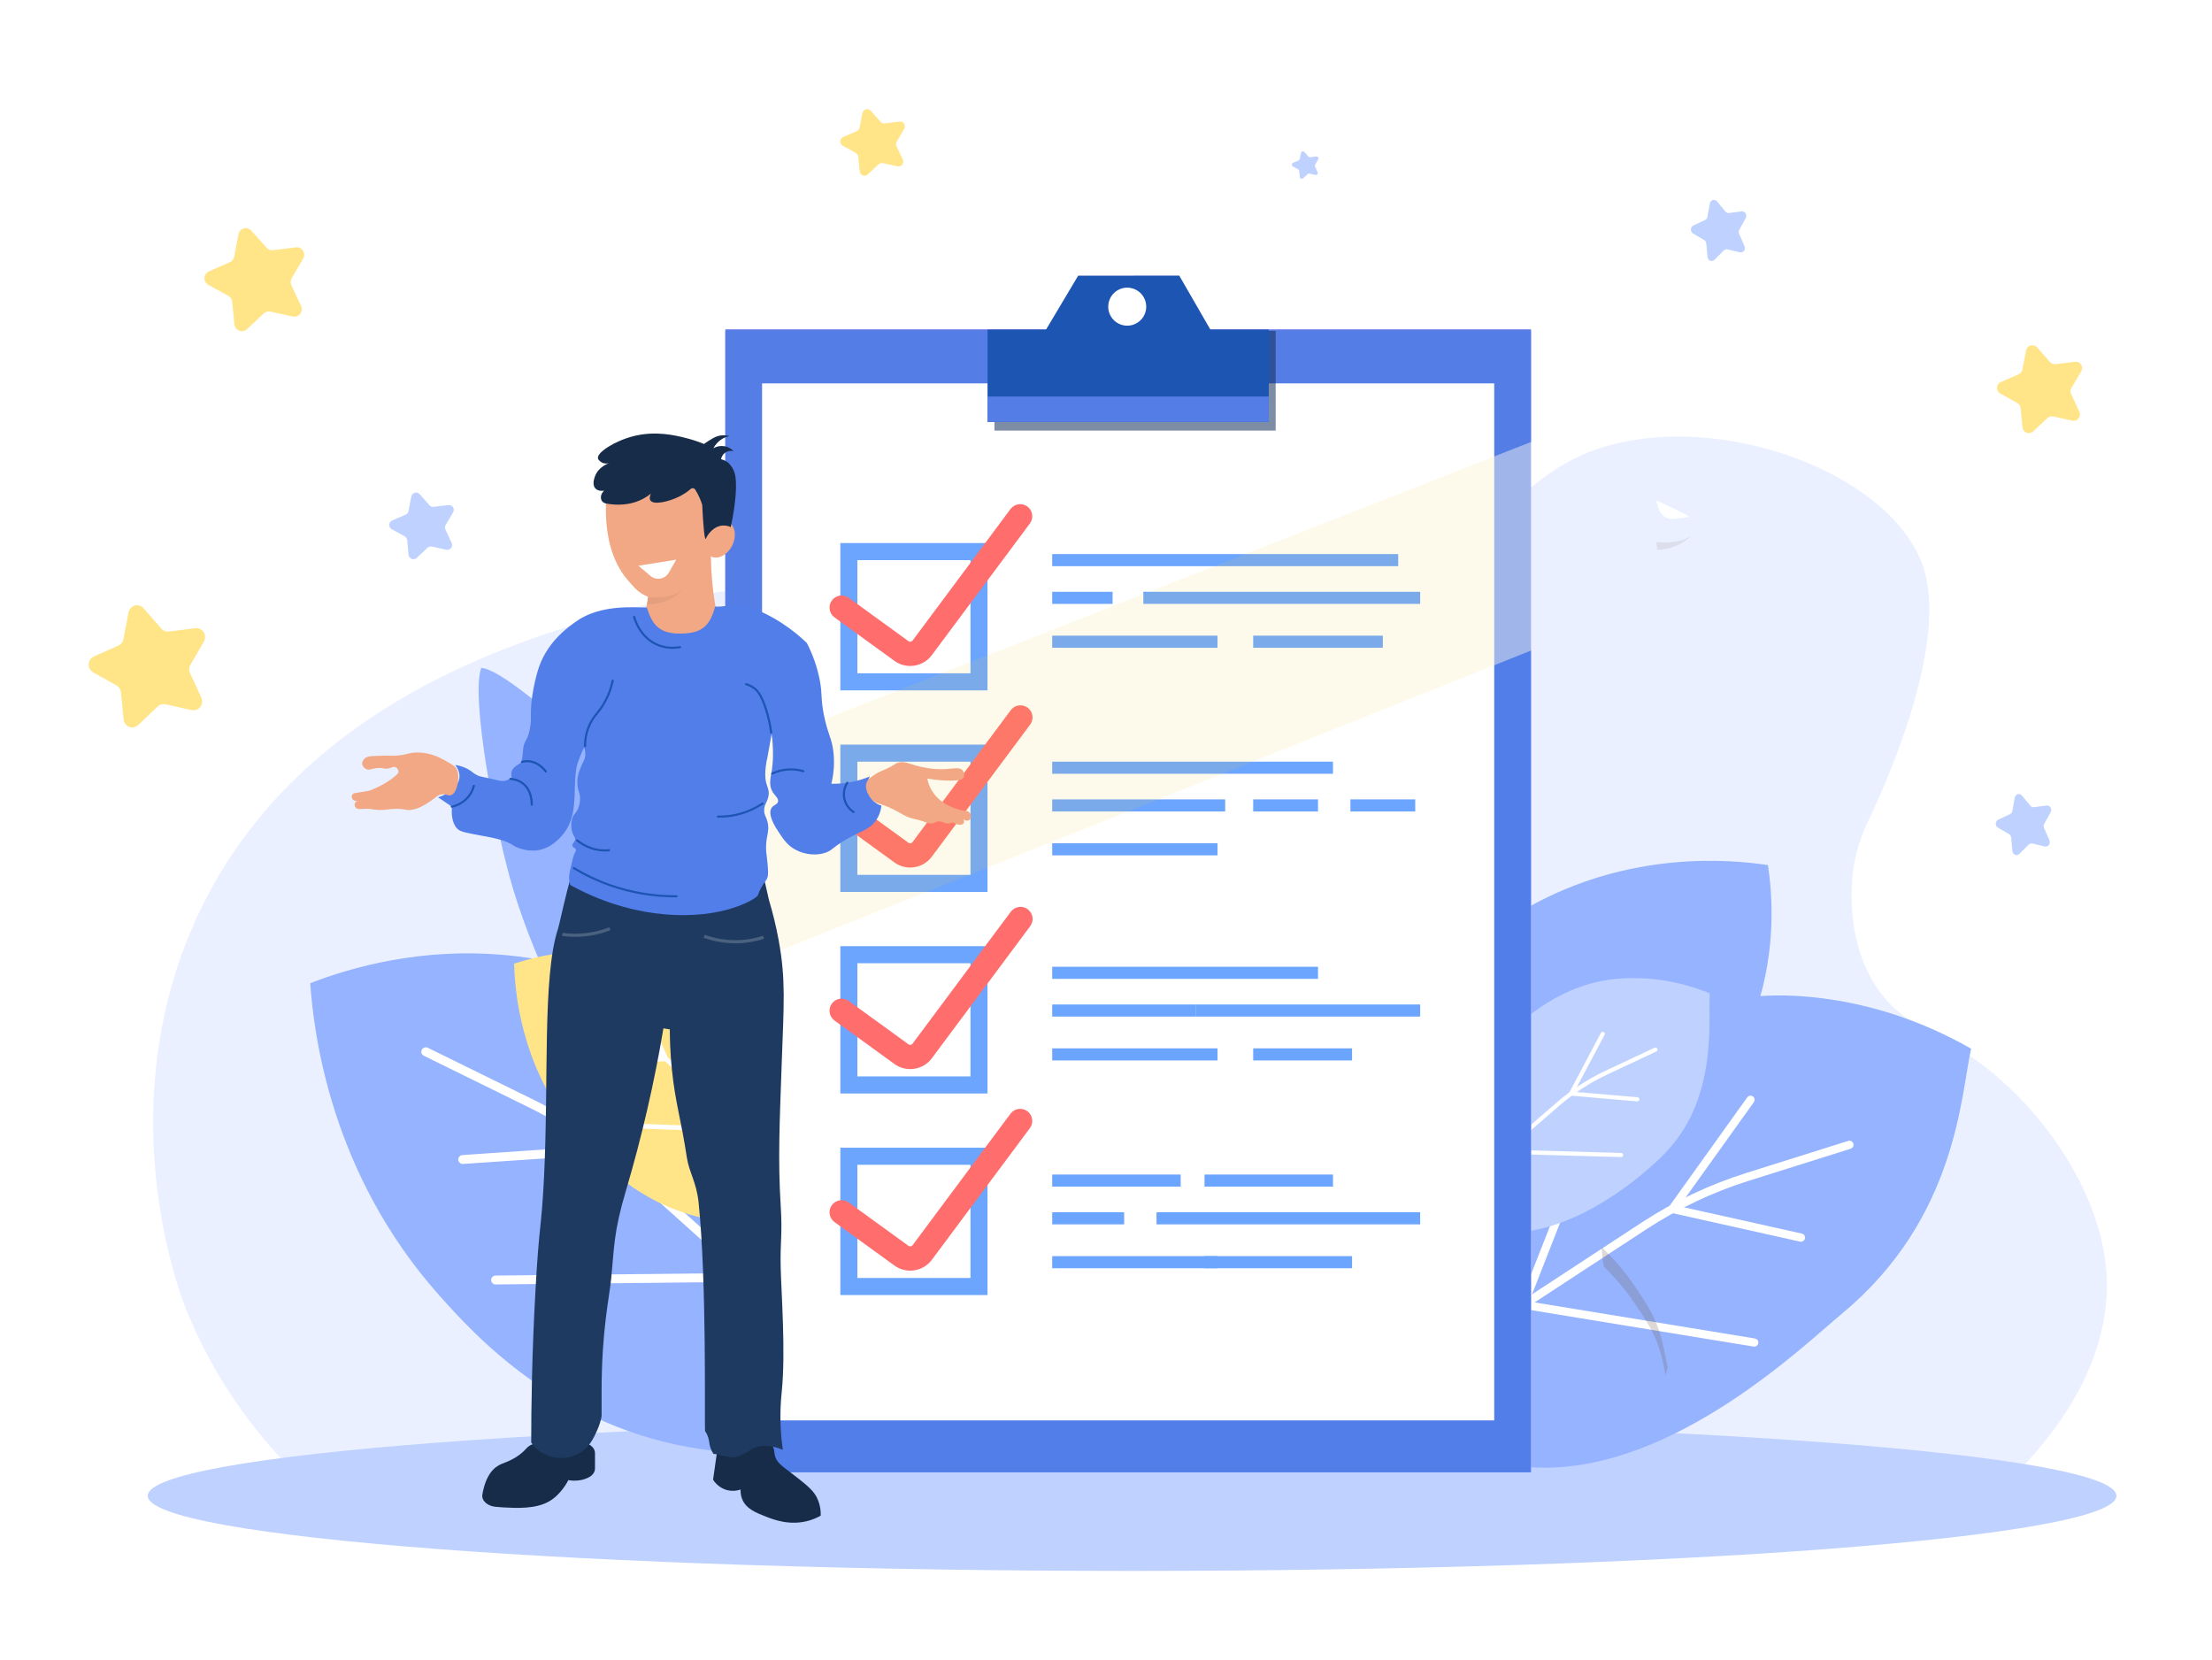 <svg width="485" height="364" viewBox="0 0 485 364" fill="none" xmlns="http://www.w3.org/2000/svg">
<rect x="0" y="0" width="485" height="364" fill="#333333" stroke="none"/>
<g clip-path="url(#clip0_1_994)">
<path d="M485 0H0V364H485V0Z" fill="white"/>
<path d="M69.805 327.774C61.977 320.874 48.797 307.357 40.532 286.348C39.2 282.964 24.163 242.924 42.957 201.588C63.675 156.017 110.612 141.635 129.91 135.721C193.669 116.185 249.255 141.665 265.017 149.588C277.957 144.333 290.467 138.074 302.432 130.868C333.392 112.219 336.466 101.77 353.703 97.414C380.501 90.644 416.072 105.041 421.949 125.148C427.161 142.982 411.903 175.175 409.824 179.574C408.282 182.702 407.174 186.026 406.533 189.454C406.277 190.841 403.876 204.942 411.383 216.321C416.188 223.601 422.343 225.667 428.532 229.321C444.968 239.028 460.109 259.042 461.789 278.201C464.162 305.241 439.304 325.828 435.807 328.641L69.805 327.774Z" fill="#EAF0FF"/>
<path d="M248.217 344.413C367.413 344.413 464.042 337.041 464.042 327.947C464.042 318.852 367.413 311.48 248.217 311.48C129.02 311.48 32.392 318.852 32.392 327.947C32.392 337.041 129.02 344.413 248.217 344.413Z" fill="#BFD1FF"/>
<path d="M105.527 146.416C103.128 152.544 108.621 182.123 112.502 194.91C123.242 230.296 148.602 261.409 150.838 262.635C163.41 269.528 175.661 271.211 184.106 271.444C186.66 265.623 191.013 253.478 188.994 238.385C186.035 216.277 171.445 203.089 165.712 197.909C147.232 181.206 113.318 147.023 105.527 146.416Z" fill="#95B3FF"/>
<path d="M68.018 215.557C76.821 212.173 92.355 207.573 111.412 209.457C161.893 214.446 187.432 260.015 189.168 263.236C198.927 281.339 201.22 298.942 201.475 311.055C193.11 314.665 175.666 320.796 154.057 317.754C122.406 313.299 103.652 292.238 96.278 283.965C72.52 257.288 68.815 226.742 68.018 215.557Z" fill="#95B3FF"/>
<path d="M198.799 312.106C198.664 312.064 198.539 311.994 198.434 311.9L138.242 257.879C131.468 251.801 123.891 246.684 115.724 242.672L92.929 231.47C92.697 231.355 92.519 231.152 92.436 230.906C92.352 230.66 92.37 230.391 92.485 230.158C92.6 229.925 92.802 229.748 93.048 229.664C93.294 229.581 93.562 229.599 93.795 229.714L116.59 240.916C124.916 245.008 132.641 250.226 139.546 256.424L199.738 310.44C199.904 310.589 200.014 310.79 200.05 311.01C200.086 311.229 200.046 311.455 199.936 311.649C199.827 311.843 199.654 311.993 199.448 312.076C199.241 312.158 199.012 312.168 198.799 312.102V312.106Z" fill="white"/>
<path d="M101.159 255.147C100.942 255.078 100.757 254.936 100.634 254.746C100.51 254.555 100.457 254.327 100.484 254.102C100.51 253.876 100.614 253.667 100.777 253.51C100.941 253.353 101.154 253.257 101.38 253.24L131.244 251.217L117.467 224.059C117.407 223.945 117.37 223.819 117.359 223.69C117.347 223.561 117.362 223.431 117.401 223.308C117.441 223.184 117.504 223.07 117.588 222.971C117.672 222.873 117.775 222.792 117.89 222.733C118.006 222.675 118.131 222.64 118.261 222.63C118.39 222.621 118.519 222.637 118.642 222.678C118.765 222.719 118.878 222.785 118.976 222.87C119.073 222.955 119.152 223.059 119.209 223.175L133.655 251.651C133.729 251.795 133.765 251.955 133.762 252.116C133.758 252.278 133.715 252.436 133.635 252.577C133.555 252.718 133.441 252.836 133.304 252.922C133.167 253.008 133.011 253.058 132.85 253.069L101.505 255.187C101.388 255.194 101.271 255.18 101.159 255.147Z" fill="white"/>
<path d="M108.369 281.567C108.15 281.496 107.964 281.349 107.842 281.153C107.721 280.957 107.672 280.725 107.705 280.497C107.739 280.269 107.851 280.06 108.023 279.907C108.196 279.754 108.416 279.667 108.646 279.66L163.193 279.094L152.48 231.56C152.448 231.434 152.442 231.302 152.461 231.173C152.481 231.044 152.526 230.92 152.594 230.809C152.663 230.698 152.753 230.601 152.859 230.525C152.965 230.449 153.085 230.395 153.212 230.367C153.339 230.338 153.471 230.335 153.6 230.358C153.728 230.381 153.85 230.43 153.96 230.501C154.069 230.572 154.163 230.665 154.236 230.773C154.309 230.881 154.36 231.002 154.385 231.131L165.365 279.837C165.397 279.979 165.397 280.127 165.364 280.269C165.332 280.41 165.268 280.543 165.178 280.657C165.088 280.771 164.973 280.864 164.842 280.928C164.712 280.992 164.569 281.026 164.423 281.028L108.667 281.609C108.566 281.611 108.466 281.597 108.369 281.567Z" fill="white"/>
<path d="M112.734 211.271C117.463 209.711 125.772 207.668 135.771 209.136C162.273 213.027 174.62 237.705 175.455 239.447C180.152 249.24 180.925 258.581 180.757 264.981C176.253 266.677 166.9 269.477 155.575 267.334C138.986 264.195 129.615 252.615 125.933 248.067C114.071 233.401 112.876 217.187 112.734 211.271Z" fill="#FFE588"/>
<path d="M179.328 265.468C179.258 265.442 179.194 265.402 179.141 265.35L148.73 235.349C145.309 231.974 141.44 229.085 137.232 226.764L125.485 220.287C125.417 220.259 125.356 220.217 125.306 220.164C125.255 220.111 125.217 220.047 125.192 219.978C125.168 219.909 125.159 219.836 125.165 219.763C125.171 219.69 125.192 219.619 125.228 219.555C125.263 219.491 125.312 219.435 125.37 219.391C125.428 219.347 125.496 219.315 125.567 219.299C125.638 219.283 125.712 219.282 125.784 219.296C125.856 219.31 125.924 219.34 125.983 219.382L137.731 225.861C142.021 228.227 145.967 231.173 149.456 234.614L179.865 264.615C179.945 264.699 179.994 264.807 180.006 264.922C180.017 265.037 179.99 265.153 179.928 265.25C179.867 265.348 179.774 265.423 179.665 265.462C179.557 265.501 179.438 265.503 179.328 265.468Z" fill="white"/>
<path d="M129.232 232.983C129.122 232.939 129.031 232.859 128.973 232.756C128.914 232.653 128.893 232.533 128.912 232.417C128.931 232.3 128.989 232.193 129.077 232.114C129.165 232.035 129.277 231.988 129.395 231.981L145.202 231.659L138.608 216.988C138.571 216.925 138.547 216.855 138.539 216.782C138.531 216.709 138.538 216.635 138.56 216.566C138.582 216.496 138.619 216.431 138.667 216.377C138.716 216.322 138.776 216.278 138.843 216.249C138.909 216.219 138.982 216.203 139.055 216.203C139.128 216.203 139.2 216.218 139.267 216.248C139.334 216.278 139.394 216.322 139.442 216.376C139.491 216.431 139.528 216.495 139.55 216.565L146.463 231.948C146.497 232.026 146.512 232.111 146.505 232.196C146.499 232.281 146.472 232.363 146.426 232.435C146.381 232.506 146.318 232.566 146.244 232.608C146.17 232.65 146.087 232.674 146.002 232.676L129.415 233.023C129.352 233.02 129.29 233.007 129.232 232.983Z" fill="white"/>
<path d="M132.38 247.102C132.269 247.057 132.176 246.974 132.119 246.868C132.062 246.762 132.043 246.64 132.066 246.521C132.089 246.403 132.152 246.296 132.245 246.22C132.337 246.143 132.454 246.101 132.574 246.1L161.366 247.161L156.897 221.816C156.876 221.746 156.87 221.672 156.88 221.598C156.889 221.525 156.914 221.455 156.953 221.393C156.992 221.33 157.044 221.276 157.105 221.235C157.166 221.194 157.235 221.166 157.308 221.154C157.38 221.142 157.455 221.145 157.526 221.164C157.597 221.182 157.664 221.216 157.721 221.262C157.778 221.308 157.825 221.366 157.858 221.432C157.892 221.497 157.911 221.569 157.914 221.643L162.494 247.615C162.507 247.691 162.502 247.769 162.482 247.843C162.461 247.917 162.424 247.986 162.373 248.044C162.323 248.102 162.26 248.148 162.189 248.179C162.119 248.21 162.042 248.224 161.965 248.222L132.536 247.137C132.483 247.134 132.43 247.122 132.38 247.102Z" fill="white"/>
<path d="M387.637 189.661C388.638 196.385 389.443 208.034 385.141 221.151C373.747 255.895 337.732 266.748 335.198 267.465C320.951 271.504 308.227 270.369 299.67 268.653C298.44 262.203 296.857 248.969 302.372 234.239C310.447 212.661 328.181 202.751 335.148 198.858C357.607 186.309 379.652 188.474 387.637 189.661Z" fill="#95B3FF"/>
<path d="M432.184 229.917C424.655 225.618 411.175 219.274 393.592 218.335C347.017 215.842 315.916 264.644 313.889 267.329C302.504 282.425 297.974 298.099 296.059 309.078C303.16 313.524 318.162 321.523 338.224 321.768C367.612 322.123 396.005 294.508 403.853 288.011C429.155 267.072 429.905 239.972 432.184 229.917Z" fill="#95B3FF"/>
<path d="M298.342 310.405C298.47 310.386 298.593 310.34 298.702 310.268L360.919 269.547C367.92 264.966 375.516 261.37 383.496 258.859L405.771 251.85C405.884 251.814 405.988 251.757 406.078 251.681C406.169 251.606 406.243 251.513 406.298 251.408C406.352 251.304 406.386 251.189 406.396 251.072C406.407 250.954 406.394 250.836 406.358 250.723C406.323 250.611 406.266 250.506 406.19 250.416C406.114 250.325 406.022 250.251 405.917 250.196C405.812 250.141 405.698 250.108 405.581 250.098C405.463 250.087 405.345 250.1 405.232 250.135L382.957 257.143C374.822 259.704 367.076 263.372 359.939 268.043L297.722 308.764C297.551 308.876 297.424 309.044 297.361 309.238C297.298 309.433 297.303 309.643 297.376 309.835C297.449 310.026 297.584 310.187 297.76 310.29C297.937 310.394 298.143 310.435 298.345 310.405H298.342Z" fill="white"/>
<path d="M395.008 272.225C395.216 272.194 395.406 272.091 395.546 271.935C395.686 271.778 395.767 271.577 395.775 271.367C395.782 271.157 395.716 270.951 395.588 270.785C395.459 270.619 395.277 270.502 395.072 270.457L368.21 264.463L384.508 241.697C384.587 241.602 384.647 241.492 384.681 241.372C384.716 241.253 384.726 241.128 384.711 241.005C384.695 240.882 384.654 240.763 384.59 240.657C384.526 240.55 384.441 240.458 384.34 240.386C384.239 240.314 384.124 240.264 384.003 240.239C383.881 240.213 383.756 240.213 383.634 240.239C383.513 240.264 383.398 240.314 383.297 240.386C383.196 240.459 383.111 240.551 383.047 240.657L365.958 264.527C365.871 264.648 365.816 264.788 365.797 264.935C365.778 265.083 365.796 265.233 365.849 265.372C365.902 265.51 365.988 265.634 366.101 265.731C366.213 265.828 366.348 265.895 366.493 265.928L394.682 272.22C394.789 272.241 394.9 272.243 395.008 272.225Z" fill="white"/>
<path d="M384.781 295.236C384.992 295.203 385.185 295.097 385.325 294.935C385.465 294.774 385.543 294.567 385.545 294.353C385.547 294.139 385.472 293.931 385.334 293.768C385.197 293.604 385.006 293.494 384.795 293.459L335.295 285.35L351.64 243.639C351.683 243.53 351.704 243.412 351.701 243.294C351.699 243.176 351.674 243.06 351.626 242.952C351.579 242.844 351.511 242.746 351.426 242.664C351.341 242.583 351.241 242.518 351.131 242.475C351.021 242.432 350.904 242.411 350.786 242.414C350.669 242.416 350.552 242.442 350.444 242.489C350.336 242.536 350.239 242.604 350.157 242.689C350.075 242.774 350.011 242.874 349.968 242.984L333.217 285.73C333.168 285.855 333.149 285.989 333.159 286.122C333.169 286.256 333.209 286.385 333.275 286.501C333.341 286.617 333.433 286.717 333.542 286.794C333.652 286.87 333.777 286.921 333.909 286.943L384.505 295.23C384.596 295.247 384.689 295.248 384.781 295.236Z" fill="white"/>
<path d="M374.895 217.774C370.838 216.13 363.664 213.862 354.802 214.576C331.321 216.468 319.037 243.003 318.202 244.475C313.525 252.795 312.312 260.952 312.085 266.576C315.938 268.324 323.987 271.317 334.046 270.088C348.779 268.286 362.12 256.048 365.612 252.259C376.864 240.067 374.432 222.962 374.895 217.774Z" fill="#BFD1FF"/>
<path d="M313.316 267.088C313.38 267.07 313.439 267.038 313.489 266.994L341.896 242.417C345.092 239.651 348.652 237.338 352.478 235.545L363.155 230.535C363.264 230.484 363.349 230.392 363.39 230.279C363.431 230.165 363.425 230.04 363.374 229.931C363.323 229.822 363.231 229.738 363.118 229.696C363.005 229.655 362.88 229.661 362.771 229.712L352.092 234.721C348.191 236.552 344.561 238.91 341.302 241.729L312.895 266.308C312.817 266.375 312.764 266.468 312.745 266.57C312.727 266.672 312.743 266.777 312.793 266.868C312.842 266.959 312.921 267.03 313.016 267.07C313.112 267.11 313.218 267.117 313.318 267.088H313.316Z" fill="white"/>
<path d="M359.134 241.453C359.235 241.423 359.322 241.359 359.381 241.271C359.44 241.184 359.466 241.079 359.456 240.974C359.446 240.869 359.399 240.771 359.325 240.696C359.25 240.622 359.152 240.576 359.047 240.566L345.19 239.375L351.817 226.879C351.873 226.773 351.885 226.648 351.85 226.533C351.815 226.418 351.735 226.321 351.629 226.265C351.523 226.208 351.398 226.196 351.283 226.232C351.168 226.267 351.071 226.346 351.015 226.453L344.067 239.555C344.032 239.621 344.014 239.695 344.014 239.771C344.015 239.846 344.034 239.919 344.069 239.985C344.105 240.051 344.157 240.107 344.22 240.148C344.282 240.19 344.354 240.214 344.429 240.221L358.962 241.471C359.02 241.475 359.078 241.469 359.134 241.453Z" fill="white"/>
<path d="M355.561 253.669C355.665 253.639 355.756 253.573 355.816 253.482C355.876 253.392 355.901 253.282 355.887 253.175C355.874 253.067 355.822 252.967 355.741 252.895C355.661 252.822 355.557 252.78 355.448 252.778L330.126 252.055L335.496 230.073C335.524 229.956 335.505 229.832 335.443 229.729C335.381 229.626 335.28 229.552 335.163 229.523C335.046 229.495 334.923 229.513 334.82 229.576C334.717 229.638 334.643 229.739 334.614 229.856L329.104 252.389C329.089 252.455 329.088 252.524 329.102 252.59C329.115 252.656 329.143 252.718 329.184 252.772C329.225 252.825 329.277 252.868 329.337 252.898C329.397 252.928 329.463 252.944 329.53 252.946L355.414 253.686C355.463 253.688 355.513 253.682 355.561 253.669Z" fill="white"/>
<path d="M66.479 56.689L63.95 61.022C63.817 61.252 63.741 61.51 63.729 61.776C63.717 62.041 63.77 62.305 63.883 62.546L66.019 67.089C66.149 67.365 66.199 67.673 66.163 67.977C66.128 68.28 66.008 68.568 65.818 68.807C65.628 69.046 65.374 69.228 65.087 69.331C64.799 69.433 64.488 69.454 64.189 69.389L59.286 68.321C59.026 68.265 58.757 68.273 58.501 68.344C58.245 68.415 58.011 68.547 57.817 68.728L54.159 72.166C53.936 72.375 53.659 72.519 53.359 72.579C53.06 72.639 52.749 72.614 52.463 72.507C52.176 72.399 51.926 72.214 51.739 71.971C51.553 71.729 51.438 71.439 51.408 71.134L50.907 66.139C50.881 65.874 50.79 65.621 50.643 65.399C50.497 65.177 50.298 64.995 50.066 64.867L45.669 62.44C45.401 62.293 45.18 62.074 45.03 61.807C44.88 61.54 44.808 61.237 44.821 60.931C44.835 60.626 44.934 60.33 45.107 60.078C45.279 59.825 45.519 59.627 45.799 59.504L50.391 57.483C50.635 57.376 50.848 57.211 51.014 57.003C51.179 56.795 51.292 56.55 51.342 56.288L52.283 51.357C52.34 51.056 52.48 50.778 52.686 50.553C52.893 50.328 53.159 50.165 53.454 50.083C53.748 50.002 54.06 50.004 54.353 50.09C54.647 50.177 54.91 50.343 55.113 50.572L58.454 54.319C58.631 54.518 58.853 54.671 59.102 54.764C59.35 54.857 59.618 54.889 59.882 54.855L64.86 54.226C65.165 54.186 65.474 54.233 65.753 54.361C66.033 54.49 66.27 54.694 66.439 54.951C66.608 55.207 66.701 55.507 66.709 55.814C66.716 56.121 66.636 56.424 66.479 56.689Z" fill="#FFE588"/>
<path d="M454.353 92.231L450.171 91.311C449.95 91.263 449.72 91.269 449.502 91.33C449.283 91.39 449.083 91.502 448.917 91.658L445.791 94.582C445.6 94.76 445.364 94.881 445.108 94.932C444.852 94.982 444.588 94.961 444.344 94.869C444.1 94.777 443.886 94.618 443.728 94.411C443.569 94.204 443.471 93.957 443.445 93.698L443.028 89.434C443.006 89.208 442.929 88.992 442.805 88.802C442.681 88.613 442.512 88.457 442.314 88.347L438.568 86.276C438.34 86.149 438.152 85.961 438.025 85.733C437.898 85.506 437.837 85.247 437.849 84.986C437.861 84.726 437.946 84.474 438.093 84.259C438.241 84.044 438.445 83.874 438.684 83.769L442.607 82.055C442.815 81.964 442.997 81.824 443.138 81.647C443.28 81.47 443.376 81.262 443.419 81.039L444.232 76.834C444.28 76.576 444.399 76.336 444.577 76.143C444.754 75.95 444.983 75.81 445.236 75.741C445.489 75.672 445.757 75.675 446.008 75.751C446.259 75.827 446.484 75.972 446.657 76.17L449.498 79.374C449.647 79.542 449.836 79.672 450.047 79.752C450.258 79.832 450.486 79.86 450.71 79.833L454.957 79.313C455.216 79.281 455.478 79.322 455.715 79.431C455.952 79.541 456.153 79.715 456.296 79.933C456.44 80.15 456.519 80.404 456.526 80.665C456.532 80.926 456.466 81.183 456.334 81.408L454.167 85.094C454.052 85.289 453.986 85.509 453.975 85.736C453.965 85.963 454.01 86.188 454.107 86.394L455.919 90.274C456.029 90.511 456.072 90.773 456.041 91.032C456.01 91.291 455.907 91.537 455.744 91.74C455.581 91.944 455.365 92.098 455.119 92.185C454.873 92.272 454.607 92.288 454.353 92.231Z" fill="#FFE588"/>
<path d="M42.005 155.688L36.29 154.408C35.988 154.341 35.674 154.35 35.375 154.434C35.077 154.518 34.803 154.675 34.577 154.89L30.304 158.955C30.044 159.203 29.72 159.371 29.371 159.442C29.022 159.512 28.66 159.482 28.326 159.354C27.993 159.226 27.701 159.006 27.484 158.718C27.267 158.431 27.134 158.087 27.099 157.726L26.528 151.799C26.498 151.486 26.393 151.184 26.223 150.921C26.053 150.658 25.823 150.441 25.553 150.288L20.433 147.409C20.121 147.233 19.864 146.972 19.691 146.655C19.517 146.339 19.434 145.979 19.451 145.617C19.467 145.255 19.583 144.904 19.784 144.605C19.986 144.306 20.265 144.071 20.591 143.925L25.953 141.542C26.237 141.416 26.486 141.221 26.679 140.975C26.872 140.729 27.004 140.439 27.063 140.13L28.173 134.285C28.239 133.925 28.402 133.592 28.645 133.324C28.888 133.055 29.2 132.861 29.546 132.765C29.892 132.669 30.258 132.673 30.601 132.779C30.945 132.885 31.252 133.087 31.487 133.362L35.37 137.814C35.575 138.049 35.832 138.23 36.121 138.341C36.41 138.452 36.72 138.491 37.027 138.453L42.831 137.73C43.185 137.686 43.543 137.743 43.867 137.895C44.19 138.047 44.465 138.289 44.661 138.592C44.857 138.895 44.965 139.247 44.974 139.61C44.984 139.972 44.893 140.33 44.713 140.643L41.752 145.766C41.593 146.037 41.503 146.344 41.489 146.659C41.474 146.974 41.536 147.288 41.669 147.573L44.145 152.967C44.296 153.296 44.354 153.661 44.312 154.021C44.27 154.381 44.129 154.722 43.907 155.005C43.684 155.289 43.388 155.503 43.051 155.623C42.715 155.744 42.353 155.766 42.005 155.688Z" fill="#FFE588"/>
<path d="M196.76 36.463L193.592 35.77C193.425 35.733 193.25 35.737 193.085 35.782C192.919 35.828 192.767 35.913 192.641 36.03L190.27 38.247C190.126 38.382 189.946 38.473 189.753 38.511C189.559 38.55 189.358 38.533 189.174 38.463C188.989 38.393 188.827 38.273 188.707 38.117C188.587 37.96 188.513 37.773 188.493 37.576L188.178 34.345C188.16 34.174 188.102 34.01 188.008 33.866C187.913 33.722 187.786 33.604 187.636 33.52L184.795 31.95C184.619 31.855 184.474 31.712 184.377 31.539C184.279 31.365 184.232 31.167 184.241 30.968C184.25 30.769 184.316 30.576 184.43 30.413C184.544 30.249 184.701 30.121 184.885 30.043L187.857 28.743C188.015 28.674 188.153 28.568 188.26 28.433C188.368 28.299 188.441 28.141 188.474 27.972L189.089 24.784C189.126 24.59 189.218 24.41 189.352 24.265C189.486 24.12 189.659 24.016 189.849 23.963C190.04 23.911 190.241 23.913 190.431 23.97C190.62 24.026 190.79 24.134 190.921 24.282L193.074 26.708C193.189 26.837 193.332 26.935 193.493 26.996C193.654 27.056 193.827 27.076 193.998 27.055L197.218 26.656C197.413 26.633 197.612 26.664 197.791 26.747C197.97 26.831 198.122 26.962 198.23 27.127C198.338 27.292 198.398 27.484 198.402 27.682C198.407 27.879 198.357 28.074 198.257 28.244L196.615 31.043C196.528 31.192 196.479 31.359 196.471 31.531C196.463 31.703 196.497 31.874 196.57 32.029L197.943 34.976C198.028 35.155 198.061 35.354 198.038 35.551C198.015 35.747 197.938 35.934 197.815 36.088C197.691 36.243 197.527 36.36 197.341 36.427C197.155 36.493 196.954 36.506 196.76 36.463Z" fill="#FFE588"/>
<path d="M288.404 38.352L287.096 38.064C287.027 38.049 286.955 38.052 286.887 38.071C286.819 38.09 286.756 38.125 286.705 38.173L285.728 39.087C285.668 39.142 285.594 39.18 285.514 39.196C285.434 39.212 285.351 39.205 285.275 39.176C285.199 39.147 285.132 39.098 285.083 39.033C285.033 38.968 285.003 38.891 284.995 38.809L284.863 37.478C284.858 37.406 284.834 37.337 284.795 37.277C284.756 37.216 284.703 37.166 284.64 37.132L283.469 36.483C283.397 36.444 283.338 36.385 283.298 36.314C283.259 36.243 283.239 36.162 283.243 36.08C283.247 35.999 283.273 35.92 283.32 35.852C283.366 35.785 283.43 35.732 283.505 35.7L284.732 35.164C284.797 35.136 284.854 35.092 284.898 35.037C284.942 34.982 284.973 34.916 284.986 34.847L285.239 33.531C285.255 33.451 285.292 33.377 285.348 33.318C285.403 33.258 285.474 33.215 285.553 33.193C285.631 33.172 285.714 33.173 285.792 33.196C285.87 33.219 285.94 33.264 285.994 33.325L286.883 34.325C286.93 34.379 286.989 34.42 287.056 34.445C287.122 34.47 287.194 34.478 287.264 34.469L288.591 34.296C288.672 34.286 288.754 34.299 288.828 34.334C288.901 34.368 288.964 34.422 289.009 34.49C289.054 34.558 289.079 34.637 289.081 34.719C289.083 34.8 289.063 34.88 289.022 34.951L288.345 36.105C288.309 36.167 288.289 36.236 288.285 36.307C288.282 36.378 288.296 36.448 288.326 36.513L288.892 37.726C288.931 37.8 288.947 37.884 288.939 37.967C288.932 38.05 288.9 38.13 288.849 38.196C288.797 38.262 288.728 38.311 288.649 38.339C288.57 38.367 288.485 38.371 288.404 38.352Z" fill="#BFD1FF"/>
<path d="M97.855 120.529L94.686 119.836C94.519 119.798 94.345 119.803 94.179 119.848C94.013 119.893 93.861 119.978 93.736 120.096L91.364 122.313C91.22 122.447 91.04 122.539 90.847 122.577C90.653 122.615 90.453 122.599 90.268 122.529C90.083 122.459 89.921 122.339 89.801 122.182C89.681 122.026 89.607 121.839 89.587 121.642L89.272 118.411C89.255 118.24 89.196 118.075 89.102 117.932C89.008 117.788 88.88 117.669 88.73 117.586L85.889 116.016C85.716 115.92 85.573 115.778 85.477 115.605C85.381 115.432 85.335 115.236 85.344 115.038C85.353 114.841 85.418 114.65 85.53 114.487C85.642 114.324 85.798 114.196 85.979 114.118L88.951 112.818C89.109 112.748 89.247 112.642 89.355 112.508C89.462 112.373 89.535 112.215 89.568 112.046L90.183 108.853C90.221 108.659 90.312 108.48 90.446 108.335C90.581 108.19 90.753 108.085 90.943 108.033C91.134 107.98 91.335 107.983 91.525 108.039C91.714 108.095 91.884 108.203 92.016 108.351L94.169 110.777C94.283 110.906 94.427 111.004 94.587 111.065C94.748 111.125 94.921 111.146 95.092 111.124L98.312 110.725C98.508 110.702 98.706 110.733 98.885 110.817C99.064 110.9 99.216 111.031 99.324 111.197C99.432 111.362 99.492 111.554 99.496 111.751C99.501 111.948 99.451 112.143 99.351 112.313L97.709 115.112C97.622 115.261 97.573 115.428 97.565 115.6C97.557 115.772 97.591 115.943 97.664 116.099L99.038 119.045C99.121 119.224 99.153 119.423 99.13 119.619C99.107 119.815 99.029 120 98.906 120.155C98.783 120.309 98.62 120.426 98.434 120.492C98.248 120.558 98.047 120.571 97.855 120.529Z" fill="#BFD1FF"/>
<path d="M335.654 72.677H159.057V322.789H335.654V72.677Z" fill="#C4B9FD"/>
<path d="M335.655 322.788H159.057L158.979 213.202L335.655 142.641V322.788Z" fill="#A797F0"/>
<path d="M335.654 72.267H159.057V166.21L335.654 96.92V72.267Z" fill="#A797F0"/>
<path d="M335.654 72.267H159.057V166.21L335.654 96.92V72.267Z" fill="#A797F0"/>
<path d="M335.654 72.677H159.057V322.789H335.654V72.677Z" fill="#C4B9FD"/>
<path d="M335.655 322.788H159.057L158.979 213.202L335.655 142.641V322.788Z" fill="#A797F0"/>
<path d="M335.654 72.267H159.057V166.21L335.654 96.92V72.267Z" fill="#A797F0"/>
<path d="M335.654 72.677H159.057V322.789H335.654V72.677Z" fill="#95B3FF"/>
<path d="M335.655 322.788H159.057L158.979 213.202L335.655 142.641V322.788Z" fill="#527EEA"/>
<path d="M335.654 72.267H159.057V166.21L335.654 96.92V72.267Z" fill="#557DE6"/>
<path d="M327.621 84.055H167.091V311.411H327.621V84.055Z" fill="white"/>
<g opacity="0.73">
<path opacity="0.73" d="M279.701 72.544H218.04V94.403H279.701V72.544Z" fill="#0F2A5A"/>
</g>
<path d="M278.187 72.267H216.526V92.509H278.187V72.267Z" fill="#1D55B3"/>
<path d="M278.187 86.935H216.526V92.508H278.187V86.935Z" fill="#557DE6"/>
<path d="M236.397 60.439L228.539 73.625H266.173L258.557 60.424L236.397 60.439Z" fill="#1D55B3"/>
<path d="M184.248 119.059V151.358H216.516V119.059H184.248ZM212.783 147.616H187.987V122.803H212.783V147.616Z" fill="#6BA5FD"/>
<path d="M199.556 146.007C198.311 146.006 197.098 145.61 196.092 144.875L182.974 135.361C182.405 134.947 182.024 134.324 181.914 133.629C181.804 132.934 181.975 132.223 182.388 131.654C182.801 131.085 183.424 130.703 184.119 130.593C184.813 130.483 185.523 130.653 186.092 131.067L199.21 140.583C199.345 140.681 199.513 140.721 199.678 140.694C199.842 140.668 199.99 140.578 200.088 140.443L221.599 111.555C222.026 111.009 222.649 110.652 223.335 110.559C224.021 110.467 224.716 110.647 225.272 111.061C225.827 111.475 226.198 112.09 226.306 112.775C226.414 113.459 226.249 114.159 225.848 114.724L204.347 143.582C203.892 144.208 203.319 144.737 202.659 145.14C201.999 145.543 201.266 145.812 200.502 145.931C200.189 145.981 199.873 146.006 199.556 146.007Z" fill="#FF6D6D"/>
<path d="M184.248 163.251V195.548H216.516V163.251H184.248ZM212.783 191.806H187.987V166.993H212.783V191.806Z" fill="#6BA5FD"/>
<path d="M199.552 190.197C198.307 190.197 197.094 189.801 196.087 189.067L182.97 179.551C182.688 179.346 182.45 179.088 182.268 178.791C182.086 178.494 181.964 178.164 181.91 177.819C181.855 177.475 181.869 177.124 181.95 176.785C182.032 176.446 182.179 176.126 182.384 175.844C182.588 175.563 182.846 175.324 183.143 175.142C183.44 174.96 183.77 174.838 184.114 174.783C184.458 174.729 184.81 174.743 185.148 174.824C185.487 174.906 185.806 175.053 186.088 175.258L199.193 184.774C199.26 184.822 199.336 184.857 199.416 184.877C199.496 184.896 199.58 184.899 199.661 184.886C199.743 184.873 199.821 184.844 199.892 184.801C199.962 184.757 200.023 184.7 200.071 184.633L221.583 155.747C221.787 155.459 222.047 155.215 222.347 155.029C222.648 154.843 222.982 154.719 223.331 154.664C223.679 154.609 224.036 154.624 224.378 154.709C224.721 154.793 225.044 154.946 225.327 155.157C225.61 155.368 225.848 155.634 226.027 155.938C226.206 156.243 226.323 156.58 226.37 156.93C226.417 157.28 226.393 157.636 226.301 157.977C226.209 158.318 226.049 158.637 225.832 158.916L204.341 187.774C203.886 188.4 203.312 188.929 202.653 189.332C201.993 189.735 201.26 190.004 200.496 190.123C200.183 190.172 199.868 190.197 199.552 190.197Z" fill="#FF6D6D"/>
<path d="M184.248 207.44V239.737H216.516V207.44H184.248ZM212.783 235.995H187.987V211.182H212.783V235.995Z" fill="#6BA5FD"/>
<path d="M199.552 234.388C198.306 234.387 197.094 233.99 196.087 233.256L182.97 223.742C182.688 223.537 182.45 223.279 182.268 222.981C182.086 222.684 181.964 222.354 181.91 222.01C181.855 221.666 181.869 221.314 181.95 220.975C182.032 220.637 182.179 220.317 182.384 220.035C182.588 219.753 182.846 219.514 183.143 219.332C183.44 219.15 183.77 219.029 184.114 218.974C184.458 218.92 184.81 218.933 185.148 219.015C185.487 219.096 185.806 219.244 186.088 219.448L199.205 228.963C199.272 229.012 199.347 229.048 199.428 229.067C199.508 229.086 199.591 229.089 199.673 229.075C199.755 229.063 199.833 229.034 199.904 228.99C199.974 228.947 200.035 228.89 200.083 228.822L221.595 199.936C221.799 199.648 222.059 199.404 222.36 199.218C222.66 199.032 222.994 198.908 223.343 198.853C223.692 198.798 224.048 198.813 224.391 198.898C224.733 198.982 225.056 199.135 225.339 199.346C225.622 199.557 225.86 199.823 226.039 200.127C226.218 200.432 226.335 200.769 226.382 201.119C226.429 201.469 226.406 201.825 226.313 202.166C226.221 202.507 226.061 202.826 225.844 203.105L204.353 231.963C203.899 232.589 203.325 233.119 202.665 233.522C202.005 233.925 201.272 234.193 200.508 234.312C200.192 234.363 199.872 234.388 199.552 234.388Z" fill="#FF6D6D"/>
<path d="M184.248 251.63V283.929H216.516V251.63H184.248ZM212.783 280.186H187.987V255.374H212.783V280.186Z" fill="#6BA5FD"/>
<path d="M199.552 278.577C198.306 278.577 197.093 278.18 196.087 277.445L182.97 267.931C182.688 267.726 182.45 267.468 182.268 267.171C182.086 266.874 181.964 266.543 181.91 266.199C181.855 265.855 181.869 265.503 181.95 265.165C182.032 264.826 182.179 264.506 182.384 264.224C182.588 263.942 182.846 263.704 183.143 263.522C183.44 263.34 183.77 263.218 184.114 263.163C184.458 263.109 184.81 263.123 185.148 263.204C185.487 263.285 185.806 263.433 186.088 263.638L199.205 273.152C199.34 273.25 199.508 273.291 199.673 273.265C199.838 273.239 199.985 273.148 200.083 273.013L221.595 244.126C222.021 243.579 222.644 243.222 223.33 243.13C224.017 243.037 224.712 243.217 225.267 243.631C225.822 244.046 226.194 244.661 226.301 245.345C226.409 246.03 226.245 246.729 225.844 247.294L204.353 276.152C203.899 276.778 203.325 277.308 202.665 277.711C202.005 278.114 201.272 278.383 200.508 278.501C200.192 278.552 199.872 278.577 199.552 278.577Z" fill="#FF6D6D"/>
<path d="M306.568 121.477H230.706V124.129H306.568V121.477Z" fill="#6BA5FD"/>
<path d="M243.944 129.747H230.706V132.399H243.944V129.747Z" fill="#6BA5FD"/>
<path d="M311.388 129.747H250.69V132.399H311.388V129.747Z" fill="#6BA5FD"/>
<path d="M266.951 139.365H230.706V142.017H266.951V139.365Z" fill="#6BA5FD"/>
<path d="M303.196 139.365H274.775V142.017H303.196V139.365Z" fill="#6BA5FD"/>
<path d="M292.271 166.991H230.706V169.643H292.271V166.991Z" fill="#6BA5FD"/>
<path d="M268.636 175.261H230.706V177.913H268.636V175.261Z" fill="#6BA5FD"/>
<path d="M288.986 175.261H274.775V177.913H288.986V175.261Z" fill="#6BA5FD"/>
<path d="M310.301 175.261H296.09V177.913H310.301V175.261Z" fill="#6BA5FD"/>
<path d="M266.951 184.879H230.706V187.531H266.951V184.879Z" fill="#6BA5FD"/>
<path d="M288.985 211.956H230.706V214.608H288.985V211.956Z" fill="#6BA5FD"/>
<path d="M262.25 220.225H230.706V222.877H262.25V220.225Z" fill="#6BA5FD"/>
<path d="M311.385 220.225H262.25V222.877H311.385V220.225Z" fill="#6BA5FD"/>
<path d="M266.951 229.844H230.706V232.496H266.951V229.844Z" fill="#6BA5FD"/>
<path d="M296.453 229.844H274.775V232.496H296.453V229.844Z" fill="#6BA5FD"/>
<path d="M258.877 257.509H230.706V260.161H258.877V257.509Z" fill="#6BA5FD"/>
<path d="M292.272 257.509H264.101V260.161H292.272V257.509Z" fill="#6BA5FD"/>
<path d="M246.477 265.78H230.706V268.432H246.477V265.78Z" fill="#6BA5FD"/>
<path d="M311.385 265.78H253.578V268.432H311.385V265.78Z" fill="#6BA5FD"/>
<path d="M266.951 275.399H230.706V278.051H266.951V275.399Z" fill="#6BA5FD"/>
<path d="M296.454 275.399H264.101V278.051H296.454V275.399Z" fill="#6BA5FD"/>
<path d="M251.207 68.193C251.735 65.953 250.349 63.709 248.111 63.18C245.873 62.651 243.63 64.038 243.102 66.278C242.573 68.518 243.959 70.762 246.198 71.291C248.436 71.82 250.679 70.432 251.207 68.193Z" fill="white"/>
<path opacity="0.11" d="M159.057 213.171L335.654 142.642V96.92L159.057 166.21V213.171Z" fill="#F7D14A"/>
<path d="M370.412 113.36C370.016 112.793 363.108 109.709 363.108 109.709L363.735 111.642C363.957 112.329 364.411 112.917 365.019 113.305C365.627 113.693 366.352 113.857 367.068 113.769L370.412 113.36Z" fill="white"/>
<g opacity="0.33">
<path opacity="0.33" d="M370.724 117.504C370.7 117.478 370.253 117.773 369.91 117.962C368.795 118.579 366.69 119.146 363.208 118.869C363.117 119.402 363.401 120.019 363.311 120.552C364.579 120.546 365.835 120.308 367.017 119.848C369.224 119.038 370.775 117.556 370.724 117.504Z" fill="#6E5348"/>
</g>
<path opacity="0.22" d="M358.363 281.873C356.149 278.605 354.136 276.385 351.131 273.355C351.176 273.875 351.223 274.395 351.278 274.915C351.392 276.009 351.51 276.879 351.637 277.654C354.365 280.427 356.277 282.58 358.363 285.658C360.983 289.529 362.954 292.439 364.172 296.861C364.569 298.305 364.823 299.686 365.211 301.505C365.246 301.383 365.279 301.264 365.312 301.147C365.454 300.627 365.567 300.179 365.658 299.75C364.992 296.826 364.716 295.005 364.183 293.065C362.954 288.654 360.978 285.742 358.363 281.873Z" fill="#6E5348"/>
<path d="M156.653 110.239C157.054 107.045 157.545 104.421 157.921 102.623C157.273 102.233 156.594 101.895 155.891 101.614C152.311 100.169 149.101 100.613 147.023 100.852C143.938 101.209 139.798 101.531 134.099 101.614C133.779 102.871 133.525 104.144 133.339 105.428C132.934 108.222 131.174 120.334 138.154 127.767C138.674 128.328 139.573 129.601 141.258 130.457C141.523 130.607 141.798 130.74 142.079 130.856C141.794 133.347 141.11 135.775 140.054 138.049C142.836 138.03 145.618 139.782 148.4 139.767C151.573 139.744 154.746 137.945 157.927 137.922C157.069 134.507 156.476 131.03 156.153 127.522C155.463 120.043 156.167 114.141 156.653 110.239Z" fill="#F2A884"/>
<path d="M160.561 119.552C161.58 117.442 161.149 115.123 159.597 114.372C158.045 113.621 155.96 114.723 154.941 116.832C153.921 118.942 154.353 121.261 155.905 122.012C157.457 122.763 159.541 121.662 160.561 119.552Z" fill="#F2A884"/>
<g opacity="0.33">
<path opacity="0.33" d="M149.431 129.527C149.407 129.501 148.96 129.794 148.619 129.985C147.503 130.602 145.591 131.176 142.107 130.898C142.017 131.432 141.934 131.964 141.835 132.498C143.16 132.528 144.478 132.315 145.726 131.871C147.933 131.061 149.483 129.579 149.431 129.527Z" fill="#6E5348"/>
</g>
<path d="M157.261 317.978L156.347 324.42C156.551 324.743 157.592 326.313 159.638 326.748C160.551 326.938 161.499 326.878 162.381 326.575C162.345 327.309 162.471 328.042 162.749 328.723C163.615 330.816 165.763 331.655 167.871 332.482C169.637 333.176 173.228 334.58 177.385 333.377C178.277 333.118 179.136 332.757 179.945 332.302C179.999 330.874 179.684 329.457 179.031 328.187C178.182 326.587 176.623 325.369 173.542 322.996C171.48 321.408 170.23 320.637 169.883 319.059C169.738 318.395 169.835 317.962 169.518 317.269C168.931 315.986 167.613 315.312 166.591 314.943L157.261 317.978Z" fill="#162C48"/>
<path d="M118.207 316.371C117.081 316.397 116.061 316.83 115.46 317.515C115.031 318.002 114.556 318.447 114.041 318.843C112.372 320.132 110.66 320.675 109.993 320.947C108.315 321.628 106.517 323.316 105.765 327.657C105.538 328.96 106.796 330.153 108.602 330.35C109.174 330.413 109.791 330.463 110.444 330.496C113.388 330.643 117.423 330.843 120.338 329.201C123.135 327.624 124.611 324.507 124.611 324.507C125.503 324.671 126.417 324.671 127.31 324.507C127.95 324.39 128.569 324.176 129.144 323.871C129.981 323.422 130.457 322.706 130.457 321.954V318.586C130.457 317.224 128.898 316.132 126.993 316.175L118.207 316.371Z" fill="#162C48"/>
<path d="M127.694 186.125C127.013 187.338 126.014 188.798 124.422 195.043C123.263 199.591 122.643 202.729 122.317 203.734C118.912 214.267 120.339 236.906 119.279 258.161C118.701 269.734 118.24 267.848 117.409 282.859C116.624 296.92 116.473 308.481 116.473 316.248C117.185 317.307 118.15 318.171 119.279 318.763C120.438 319.351 121.719 319.657 123.019 319.657C124.318 319.657 125.599 319.351 126.759 318.763C129.184 317.496 130.188 315.253 130.968 313.504C131.39 312.552 131.704 311.555 131.903 310.532C131.903 309.247 131.903 307.346 131.903 305.042C131.927 291.475 133.578 284.691 134.006 280.344C134.699 273.332 134.526 270.136 137.28 260.906C140.722 249.267 143.454 237.43 145.461 225.46L146.864 225.688C146.864 227.581 146.935 230.729 147.331 234.606C148.073 241.846 149.32 245.324 150.605 253.817C151.087 257.001 152.718 259.216 153.175 263.65C154.958 280.898 154.462 309.904 154.579 313.733C155.982 315.79 155.046 316.706 156.449 318.76C157.066 318.72 160.312 319.756 161.358 319.453C163.468 318.826 164.315 317.909 165.565 317.396C166.778 316.896 168.683 316.65 171.644 317.853C171.495 316.829 171.28 315.142 171.176 313.05C171.043 310.38 171.121 307.703 171.41 305.046C172.288 296.509 171.316 283.604 171.176 278.061C171.023 272.013 171.59 271.029 171.176 264.34C170.547 254.191 170.928 246.471 171.41 232.781C171.851 220.242 172.336 214.813 170.708 206.024C170.165 203.091 169.463 200.191 168.605 197.334L166.735 189.101C137.692 181.185 129.527 182.877 127.694 186.125Z" fill="#1E3A60"/>
<path d="M161.236 206.812C158.86 206.813 156.501 206.398 154.268 205.587L154.51 204.944C158.63 206.44 163.132 206.52 167.302 205.169L167.522 205.821C165.562 206.455 163.519 206.789 161.459 206.812H161.236Z" fill="#4B6180"/>
<path d="M126.112 205.4C125.157 205.4 124.202 205.336 123.254 205.208L123.351 204.528C126.817 204.998 130.346 204.574 133.602 203.296L133.862 203.934C131.605 204.816 129.214 205.309 126.791 205.39C126.565 205.4 126.339 205.4 126.112 205.4Z" fill="#4B6180"/>
<path d="M141.838 133.184C143.084 137.464 145.048 139.019 149.553 138.904C153.956 138.79 155.69 137.171 156.801 132.959C158.198 133.222 161.793 132.219 163.346 132.73C169.582 134.782 174.046 138.23 176.906 140.963C178.207 143.488 179.15 146.181 179.71 148.966C180.379 152.327 179.883 152.93 180.645 156.742C181.491 161.002 182.4 161.746 182.75 164.975C182.992 167.272 182.833 169.593 182.282 171.836C184.889 171.886 187.482 171.446 189.926 170.539C190.248 170.42 190.513 170.312 190.699 170.234C190.321 171.016 190.16 171.885 190.231 172.751C190.269 173.184 190.418 174.63 191.632 175.724C192.105 176.143 192.664 176.456 193.269 176.639C193.142 177.784 192.741 178.883 192.1 179.84C190.335 182.421 187.77 182.208 183.218 185.56C182.253 186.269 182.163 186.427 181.581 186.704C179.296 187.777 176.433 187.408 174.333 186.247C172.636 185.307 171.806 184.059 170.828 182.588C170.098 181.49 168.176 178.601 169.191 177.098C169.655 176.413 170.46 176.417 170.594 175.727C170.732 175.001 169.941 174.484 169.425 173.668C168.508 172.217 168.946 170.574 169.191 169.095C169.487 167.296 169.677 164.639 169.191 160.862L168.255 166.123C167.957 167.32 167.8 168.548 167.788 169.782C167.763 172.373 168.846 172.754 168.489 174.583C168.21 176.011 167.507 176.363 167.554 177.785C167.588 178.783 167.944 178.92 168.255 180.073C168.92 182.532 167.694 183.387 168.021 186.933C168.084 187.599 168.15 187.817 168.255 188.991C168.429 190.819 168.498 191.748 168.255 192.421C167.952 193.263 167.608 193.258 166.852 194.707C166.585 195.225 166.354 195.76 166.159 196.309C165.915 196.931 158.711 201.705 145.353 200.425C140.721 199.982 133.372 198.623 125.014 194.022C124.888 193.574 124.809 193.114 124.78 192.65C124.753 192.19 124.77 191.656 125.248 189.677C125.653 188.006 125.861 187.16 126.183 186.704C126.675 186.011 125.445 185.862 125.49 185.331C125.539 184.638 126.516 184.371 125.958 183.503C125.137 182.222 125.116 180.539 125.49 179.386C125.88 178.188 126.448 178.325 126.893 176.871C127.172 176.063 127.252 175.2 127.127 174.354C127.004 173.633 126.795 173.463 126.66 172.526C126.579 171.974 126.562 171.414 126.608 170.858C126.694 169.846 126.985 169.109 127.361 168.18C127.91 166.821 128.18 166.669 128.296 165.894C128.39 165.199 128.31 164.491 128.063 163.835C127.825 164.344 127.591 164.878 127.361 165.436C127.361 165.436 126.978 166.365 126.668 167.265C125.988 169.189 126.076 172.891 125.975 174.812C125.854 176.925 125.691 179.78 123.871 182.359C123.379 183.052 120.989 186.252 117.325 186.475C115.791 186.554 114.262 186.239 112.884 185.56C112.42 185.305 112.338 185.189 111.715 184.867C111.005 184.508 110.118 184.158 108.209 183.725C107.246 183.505 106.685 183.416 105.87 183.267C102.709 182.685 101.128 182.4 100.501 181.894C100.019 181.513 98.808 180.315 99.098 176.868L96.06 174.808C96.899 174.566 97.69 174.179 98.396 173.664C99.228 173.059 100.58 172.071 100.735 170.463C100.859 169.166 100.137 168.137 99.799 167.719C100.783 167.85 101.734 168.16 102.605 168.634C103.601 169.184 103.71 169.541 104.708 170.005C105.314 170.288 105.373 170.203 107.514 170.699C109.504 171.155 109.983 171.349 110.786 171.156C111.298 171.029 111.777 170.793 112.189 170.463C112.004 169.529 112.189 168.976 112.423 168.634C112.842 168.017 113.809 167.502 113.826 167.49C114.715 166.97 114.519 165.28 114.762 163.831C114.992 162.445 115.409 162.576 115.931 160.859C116.319 159.523 116.477 158.131 116.398 156.742C116.329 153.261 117.367 148.488 118.267 145.995C120.278 140.435 124.85 137.268 126.45 136.162C131.925 132.338 139.613 133.25 141.838 133.184Z" fill="#527EEA"/>
<path d="M85.498 168.401C85.961 168.247 86.276 168.035 86.668 168.172C86.858 168.245 87.024 168.369 87.148 168.531C87.272 168.692 87.348 168.885 87.369 169.087C87.39 169.434 87.185 169.796 85.966 170.687C85.013 171.391 83.996 172.004 82.928 172.518C81.727 173.081 81.128 173.362 80.589 173.433C80.219 173.48 79.408 173.617 77.785 173.889C77.608 173.912 77.444 173.992 77.317 174.118C77.186 174.279 77.114 174.481 77.114 174.69C77.114 174.898 77.186 175.1 77.317 175.262C77.46 175.423 77.652 175.533 77.863 175.574C78.075 175.615 78.294 175.586 78.487 175.49C78.429 175.509 77.92 175.693 77.785 176.184C77.745 176.343 77.745 176.511 77.786 176.67C77.827 176.83 77.907 176.977 78.019 177.097C78.459 177.569 79.211 177.31 80.589 177.326C81.582 177.338 81.54 177.475 82.694 177.555C84.599 177.687 84.946 177.333 86.901 177.326C89.023 177.326 88.895 177.733 90.175 177.555C91.734 177.338 92.921 176.586 93.915 175.955C95.566 174.915 96.019 174.131 97.189 174.125C98.044 174.125 98.228 174.535 98.824 174.353C100.223 173.929 100.436 171.266 100.461 170.923C100.509 170.23 100.575 169.283 99.993 168.408C99.82 168.15 99.546 167.826 98.122 167.035C96.667 166.227 95.87 165.787 94.616 165.435C93.555 165.119 92.452 164.965 91.344 164.978C89.508 165.011 89.212 165.512 86.901 165.671C85.703 165.749 85.583 165.628 84.331 165.671C81.459 165.77 80.52 165.692 79.888 166.364C79.796 166.461 79.36 166.921 79.42 167.507C79.477 168.046 79.928 168.469 80.356 168.651C80.972 168.912 81.27 168.561 82.46 168.422C84.106 168.209 84.345 168.789 85.498 168.401Z" fill="#F2A884"/>
<path d="M189.995 171.6C190.269 170.836 190.889 170.421 191.864 169.771C192.886 169.09 193.35 169.097 195.138 168.17C196.523 167.456 196.293 167.423 196.775 167.255C198.382 166.691 199.335 167.589 202.144 168.17C203.83 168.554 205.56 168.708 207.287 168.627C209.165 168.523 210.368 168.14 211.027 168.856C211.416 169.279 211.529 169.993 211.261 170.456C210.964 170.976 210.221 171.149 208.456 171.149C206.732 171.15 205.011 170.997 203.313 170.692C203.483 171.577 203.799 172.427 204.247 173.209C206.326 176.805 210.59 177.627 211.494 177.781C211.712 177.747 211.935 177.771 212.141 177.852C212.346 177.932 212.527 178.066 212.664 178.239C213.027 178.74 212.956 179.577 212.43 179.84C212.083 180.014 211.624 179.912 211.261 179.612C211.313 179.752 211.482 180.227 211.261 180.527C210.959 180.934 209.975 180.952 208.924 180.298C208.554 180.455 208.156 180.533 207.755 180.527C206.889 180.504 206.667 180.074 205.884 180.069C205.13 180.069 205.075 180.461 204.247 180.527C203.608 180.577 203.241 180.371 202.378 180.069C201.138 179.636 200.837 179.69 199.806 179.376C198.074 178.856 197.838 178.381 195.599 177.317C192.666 175.93 192.134 176.303 191.157 175.259C191.09 175.185 189.38 173.318 189.995 171.6Z" fill="#F2A884"/>
<path d="M119.675 169.381C119.639 169.381 119.602 169.373 119.57 169.357C119.537 169.34 119.508 169.317 119.486 169.287C119.013 168.66 117.706 167.192 115.762 167.114C115.353 167.099 114.945 167.145 114.55 167.251C114.49 167.267 114.427 167.259 114.373 167.229C114.319 167.199 114.279 167.149 114.262 167.09C114.254 167.06 114.253 167.029 114.257 166.998C114.262 166.968 114.273 166.938 114.289 166.912C114.305 166.886 114.326 166.863 114.352 166.846C114.377 166.828 114.405 166.815 114.435 166.809C114.878 166.69 115.336 166.639 115.793 166.656C117.939 166.743 119.362 168.336 119.874 169.017C119.892 169.041 119.905 169.069 119.913 169.098C119.92 169.127 119.921 169.157 119.916 169.187C119.912 169.217 119.901 169.245 119.885 169.271C119.869 169.296 119.849 169.318 119.824 169.336C119.781 169.368 119.729 169.384 119.675 169.381Z" fill="#1D55B3"/>
<path d="M116.585 176.639H116.573C116.512 176.636 116.455 176.609 116.414 176.565C116.373 176.52 116.351 176.46 116.353 176.4C116.353 176.271 116.497 173.279 114.259 171.766C113.558 171.307 112.748 171.041 111.912 170.993C111.881 170.993 111.85 170.986 111.822 170.973C111.793 170.961 111.768 170.942 111.747 170.919C111.726 170.897 111.71 170.87 111.699 170.84C111.689 170.811 111.685 170.78 111.687 170.749C111.689 170.718 111.698 170.688 111.712 170.66C111.726 170.632 111.746 170.608 111.77 170.588C111.794 170.568 111.821 170.554 111.851 170.545C111.881 170.536 111.912 170.534 111.943 170.537C112.863 170.589 113.753 170.883 114.522 171.39C116.933 173.011 116.838 176.079 116.819 176.417C116.817 176.477 116.792 176.534 116.748 176.576C116.704 176.618 116.646 176.64 116.585 176.639Z" fill="#1D55B3"/>
<path d="M99.055 177.093C99.002 177.093 98.951 177.075 98.909 177.042C98.868 177.009 98.838 176.963 98.826 176.911C98.814 176.852 98.825 176.79 98.857 176.74C98.89 176.689 98.941 176.653 98.999 176.639C100.165 176.397 101.237 175.828 102.09 174.997C102.858 174.239 103.406 173.286 103.675 172.24C103.689 172.179 103.727 172.127 103.781 172.094C103.834 172.062 103.898 172.052 103.959 172.066C103.988 172.073 104.017 172.085 104.042 172.102C104.067 172.12 104.088 172.142 104.104 172.168C104.12 172.194 104.131 172.223 104.136 172.253C104.141 172.283 104.139 172.314 104.132 172.344C103.842 173.47 103.252 174.496 102.426 175.313C101.508 176.207 100.354 176.82 99.1 177.081C99.085 177.086 99.07 177.09 99.055 177.093Z" fill="#1D55B3"/>
<path d="M187.154 178.251C187.108 178.252 187.063 178.238 187.024 178.213C186.485 177.869 186.019 177.42 185.654 176.894C185.29 176.367 185.033 175.774 184.9 175.147C184.766 174.521 184.758 173.874 184.877 173.245C184.996 172.615 185.238 172.016 185.59 171.481C185.624 171.43 185.677 171.393 185.737 171.381C185.797 171.368 185.86 171.379 185.912 171.412C185.938 171.427 185.96 171.448 185.978 171.473C185.995 171.497 186.008 171.525 186.014 171.554C186.021 171.584 186.022 171.614 186.016 171.644C186.011 171.674 186 171.702 185.983 171.727C185.664 172.212 185.445 172.756 185.337 173.327C185.23 173.897 185.237 174.484 185.358 175.052C185.479 175.62 185.712 176.158 186.042 176.635C186.373 177.113 186.795 177.519 187.284 177.832C187.309 177.848 187.331 177.87 187.348 177.895C187.365 177.919 187.377 177.948 187.383 177.977C187.389 178.007 187.389 178.037 187.383 178.067C187.377 178.096 187.365 178.124 187.348 178.149C187.327 178.181 187.298 178.206 187.264 178.224C187.23 178.242 187.192 178.251 187.154 178.251Z" fill="#1D55B3"/>
<path d="M169.319 169.85C169.275 169.85 169.233 169.838 169.196 169.816C169.159 169.794 169.129 169.762 169.109 169.724C169.095 169.697 169.087 169.667 169.085 169.637C169.083 169.607 169.088 169.577 169.097 169.548C169.107 169.52 169.123 169.493 169.143 169.471C169.163 169.448 169.187 169.43 169.215 169.417C169.891 169.088 170.604 168.84 171.338 168.679C172.952 168.335 174.627 168.397 176.211 168.861C176.24 168.869 176.267 168.882 176.291 168.901C176.315 168.92 176.335 168.943 176.35 168.969C176.365 168.996 176.374 169.025 176.378 169.055C176.381 169.085 176.379 169.116 176.37 169.145C176.352 169.204 176.311 169.253 176.256 169.282C176.202 169.311 176.138 169.317 176.079 169.299C174.571 168.859 172.977 168.799 171.44 169.126C170.743 169.276 170.065 169.509 169.422 169.819C169.391 169.837 169.355 169.848 169.319 169.85Z" fill="#1D55B3"/>
<path d="M147.443 142.249C146.421 142.253 145.405 142.077 144.443 141.729C140.33 140.216 139.03 136.115 138.81 135.316C138.803 135.286 138.801 135.255 138.806 135.225C138.81 135.195 138.821 135.166 138.837 135.14C138.854 135.113 138.875 135.091 138.9 135.073C138.925 135.056 138.954 135.043 138.984 135.037C139.043 135.021 139.106 135.028 139.16 135.058C139.213 135.089 139.253 135.139 139.269 135.198C139.479 135.968 140.716 139.878 144.615 141.308C146.041 141.816 147.576 141.936 149.063 141.655C149.123 141.643 149.186 141.656 149.237 141.69C149.288 141.724 149.324 141.777 149.337 141.837C149.342 141.867 149.341 141.897 149.335 141.927C149.328 141.956 149.316 141.984 149.298 142.009C149.281 142.034 149.259 142.055 149.233 142.071C149.208 142.088 149.179 142.099 149.15 142.104C148.586 142.204 148.015 142.253 147.443 142.249Z" fill="#1D55B3"/>
<path d="M128.28 163.827C128.25 163.828 128.219 163.822 128.191 163.811C128.163 163.799 128.138 163.783 128.116 163.761C128.094 163.74 128.077 163.715 128.065 163.687C128.054 163.659 128.048 163.629 128.048 163.598C128.033 161.804 128.443 160.031 129.245 158.426C129.647 157.656 130.135 156.933 130.7 156.273C131.145 155.737 131.559 155.174 131.938 154.588C132.98 152.93 133.714 151.096 134.103 149.175C134.118 149.116 134.155 149.066 134.206 149.033C134.258 149.001 134.319 148.99 134.379 149.002C134.439 149.014 134.492 149.049 134.526 149.099C134.56 149.15 134.572 149.212 134.561 149.272C134.16 151.243 133.407 153.124 132.337 154.826C131.948 155.425 131.525 156.001 131.069 156.551C129.372 158.501 128.462 161.014 128.515 163.6C128.514 163.661 128.489 163.72 128.444 163.762C128.4 163.805 128.341 163.828 128.28 163.827Z" fill="#1D55B3"/>
<path d="M169.092 160.854C169.036 160.855 168.982 160.835 168.939 160.798C168.896 160.761 168.868 160.71 168.86 160.655C168.626 158.844 168.22 157.06 167.648 155.326C166.69 152.432 165.89 151.55 165.169 151.026C164.673 150.668 164.119 150.397 163.532 150.225C163.503 150.217 163.476 150.203 163.452 150.184C163.429 150.165 163.409 150.141 163.395 150.115C163.381 150.088 163.372 150.059 163.369 150.029C163.366 149.999 163.369 149.968 163.378 149.939C163.397 149.881 163.438 149.832 163.492 149.804C163.547 149.775 163.61 149.77 163.669 149.788C164.307 149.975 164.908 150.268 165.448 150.655C166.231 151.224 167.093 152.165 168.093 155.183C168.673 156.943 169.084 158.755 169.321 160.594C169.325 160.624 169.322 160.655 169.314 160.684C169.306 160.713 169.292 160.74 169.273 160.764C169.254 160.788 169.231 160.807 169.204 160.822C169.178 160.836 169.148 160.846 169.118 160.849L169.092 160.854Z" fill="#1D55B3"/>
<path d="M132.547 186.679C131.473 186.677 130.407 186.486 129.399 186.116C128.318 185.714 127.305 185.149 126.396 184.44C126.372 184.422 126.351 184.399 126.336 184.373C126.321 184.347 126.311 184.318 126.307 184.288C126.304 184.258 126.306 184.228 126.314 184.199C126.323 184.17 126.337 184.143 126.356 184.119C126.395 184.071 126.451 184.04 126.513 184.033C126.574 184.026 126.636 184.043 126.685 184.081C127.556 184.76 128.527 185.301 129.562 185.686C130.823 186.152 132.175 186.316 133.511 186.166C133.572 186.159 133.633 186.176 133.682 186.213C133.73 186.251 133.762 186.306 133.769 186.367C133.773 186.397 133.77 186.428 133.762 186.457C133.753 186.486 133.739 186.513 133.72 186.536C133.701 186.56 133.677 186.579 133.651 186.594C133.624 186.608 133.595 186.617 133.565 186.62C133.227 186.66 132.887 186.679 132.547 186.679Z" fill="#1D55B3"/>
<path d="M157.867 179.259C157.715 179.259 157.564 179.259 157.412 179.259C157.38 179.26 157.349 179.255 157.319 179.244C157.29 179.233 157.263 179.216 157.24 179.194C157.217 179.171 157.2 179.145 157.188 179.116C157.176 179.086 157.171 179.055 157.171 179.023C157.172 178.992 157.18 178.96 157.194 178.932C157.207 178.903 157.226 178.878 157.25 178.857C157.274 178.836 157.302 178.821 157.332 178.812C157.362 178.802 157.394 178.799 157.426 178.803C159.999 178.866 162.55 178.322 164.874 177.213C165.643 176.85 166.387 176.437 167.101 175.976C167.153 175.942 167.216 175.931 167.277 175.943C167.337 175.955 167.39 175.991 167.425 176.042C167.442 176.067 167.454 176.095 167.46 176.124C167.466 176.154 167.466 176.184 167.46 176.214C167.453 176.244 167.441 176.272 167.424 176.297C167.407 176.321 167.385 176.343 167.359 176.359C166.626 176.83 165.863 177.253 165.075 177.626C162.823 178.697 160.361 179.255 157.867 179.259Z" fill="#1D55B3"/>
<path d="M148.11 196.734C143.209 196.744 138.341 195.924 133.713 194.307C130.922 193.328 128.24 192.061 125.71 190.528C125.684 190.513 125.662 190.492 125.644 190.468C125.626 190.444 125.613 190.416 125.606 190.386C125.599 190.357 125.598 190.326 125.603 190.297C125.608 190.267 125.619 190.238 125.636 190.213C125.669 190.161 125.721 190.124 125.781 190.11C125.841 190.096 125.904 190.106 125.956 190.138C128.458 191.654 131.111 192.907 133.87 193.877C138.52 195.498 143.412 196.311 148.335 196.28C148.396 196.28 148.454 196.304 148.497 196.347C148.54 196.39 148.564 196.448 148.564 196.508C148.564 196.569 148.54 196.627 148.497 196.67C148.454 196.713 148.396 196.737 148.335 196.737L148.11 196.734Z" fill="#1D55B3"/>
<path d="M152.439 107.354C152.39 107.272 152.324 107.202 152.245 107.149C152.166 107.095 152.077 107.06 151.983 107.045C151.888 107.03 151.792 107.036 151.701 107.063C151.609 107.089 151.525 107.135 151.453 107.198C150.627 107.9 149.712 108.492 148.734 108.959C146.589 109.982 143.262 110.793 142.586 109.685C142.45 109.462 142.354 109.046 142.709 108.226C142.273 108.579 141.81 108.897 141.324 109.178C138.175 110.991 134.88 110.738 133.092 110.426C132.989 110.417 132.297 110.349 131.949 109.791C131.563 109.176 131.738 108.193 132.479 107.571C132.334 107.598 131.168 107.801 130.519 107.063C129.8 106.245 130.281 104.91 130.458 104.42C131.189 102.39 133.274 101.613 133.787 101.438C133.325 101.647 132.804 101.684 132.316 101.544C131.757 101.371 131.196 100.896 131.104 100.485C130.842 99.214 134.771 96.671 138.907 95.621C143.768 94.394 148.108 95.448 150.513 96.065C151.82 96.4 153.103 96.824 154.353 97.334C154.576 97.171 154.897 96.947 155.292 96.699C156.118 96.179 156.721 95.803 157.417 95.6C158.246 95.369 159.124 95.376 159.949 95.621C159.457 95.708 158.981 95.873 158.539 96.108C157.631 96.606 156.891 97.362 156.412 98.28C157.113 97.865 157.934 97.701 158.74 97.817C159.546 97.932 160.289 98.319 160.845 98.915C160.526 98.828 160.191 98.815 159.866 98.875C159.541 98.935 159.233 99.067 158.966 99.261C158.513 99.611 158.204 100.115 158.099 100.677C158.728 100.833 159.31 101.138 159.795 101.566C160.405 102.182 160.85 102.94 161.089 103.773C161.633 105.562 161.436 109.935 160.223 115.56C159.661 115.3 159.043 115.184 158.425 115.222C156.184 115.379 154.978 117.648 154.871 117.869C154.821 118.059 154.772 118.155 154.722 118.155C154.469 118.155 154.215 115.654 153.96 110.654C153.791 110.116 153.591 109.588 153.36 109.074C153.094 108.479 152.786 107.905 152.439 107.354Z" fill="#162C48"/>
<path d="M139.981 124.036L148.271 122.698L146.653 125.53C146.459 125.871 146.192 126.165 145.871 126.391C145.551 126.617 145.184 126.77 144.798 126.839C144.412 126.908 144.015 126.891 143.636 126.789C143.257 126.687 142.905 126.504 142.605 126.251L139.981 124.036Z" fill="white"/>
<path d="M381.481 55.322L378.76 54.682C378.616 54.649 378.466 54.653 378.324 54.695C378.182 54.737 378.052 54.816 377.944 54.923L375.909 56.956C375.785 57.08 375.632 57.164 375.465 57.199C375.299 57.234 375.126 57.219 374.968 57.155C374.809 57.091 374.67 56.981 374.567 56.837C374.463 56.694 374.4 56.522 374.383 56.341L374.111 53.378C374.097 53.221 374.047 53.071 373.966 52.939C373.885 52.807 373.776 52.699 373.647 52.622L371.209 51.183C371.061 51.095 370.938 50.964 370.856 50.806C370.773 50.648 370.733 50.468 370.741 50.287C370.749 50.106 370.804 49.93 370.9 49.781C370.996 49.632 371.129 49.514 371.284 49.441L373.838 48.249C373.973 48.186 374.091 48.089 374.183 47.966C374.275 47.843 374.338 47.698 374.366 47.543L374.895 44.62C374.926 44.441 375.004 44.275 375.119 44.14C375.235 44.006 375.384 43.909 375.548 43.861C375.713 43.812 375.887 43.815 376.051 43.868C376.214 43.92 376.361 44.022 376.473 44.159L378.322 46.386C378.419 46.503 378.542 46.593 378.679 46.649C378.817 46.705 378.965 46.724 379.111 46.705L381.875 46.343C382.043 46.321 382.214 46.35 382.368 46.426C382.522 46.502 382.653 46.623 382.746 46.774C382.839 46.925 382.891 47.102 382.895 47.283C382.9 47.464 382.857 47.643 382.771 47.8L381.361 50.361C381.285 50.497 381.242 50.65 381.236 50.808C381.229 50.965 381.258 51.122 381.321 51.265L382.5 53.962C382.572 54.126 382.6 54.309 382.58 54.489C382.56 54.669 382.493 54.839 382.387 54.981C382.281 55.123 382.14 55.23 381.98 55.29C381.82 55.35 381.647 55.361 381.481 55.322Z" fill="#BFD1FF"/>
<path d="M448.335 185.582L445.614 184.943C445.469 184.909 445.32 184.914 445.178 184.956C445.036 184.998 444.905 185.076 444.797 185.184L442.763 187.216C442.639 187.34 442.485 187.424 442.319 187.459C442.152 187.495 441.98 187.479 441.821 187.415C441.662 187.352 441.524 187.241 441.42 187.098C441.317 186.954 441.253 186.782 441.237 186.602L440.965 183.638C440.95 183.481 440.901 183.331 440.82 183.199C440.739 183.068 440.629 182.959 440.501 182.883L438.062 181.443C437.914 181.355 437.792 181.224 437.709 181.066C437.626 180.908 437.587 180.728 437.595 180.547C437.603 180.366 437.658 180.191 437.754 180.041C437.849 179.892 437.983 179.774 438.138 179.701L440.691 178.509C440.826 178.446 440.945 178.349 441.037 178.226C441.129 178.103 441.192 177.958 441.22 177.803L441.748 174.881C441.779 174.701 441.857 174.535 441.973 174.4C442.088 174.266 442.237 174.169 442.402 174.121C442.567 174.073 442.741 174.075 442.904 174.128C443.068 174.181 443.214 174.282 443.326 174.419L445.175 176.646C445.273 176.763 445.395 176.854 445.533 176.909C445.67 176.965 445.818 176.984 445.964 176.965L448.728 176.604C448.897 176.581 449.067 176.61 449.221 176.686C449.375 176.762 449.506 176.883 449.6 177.034C449.693 177.186 449.744 177.362 449.749 177.543C449.753 177.725 449.71 177.904 449.624 178.06L448.214 180.621C448.139 180.757 448.096 180.91 448.089 181.068C448.082 181.225 448.112 181.382 448.175 181.525L449.354 184.222C449.426 184.386 449.453 184.569 449.433 184.749C449.413 184.929 449.346 185.1 449.24 185.241C449.134 185.383 448.993 185.49 448.833 185.55C448.673 185.61 448.5 185.622 448.335 185.582Z" fill="#BFD1FF"/>
</g>
<defs>
<clipPath id="clip0_1_994">
<rect width="485" height="364" fill="white"/>
</clipPath>
</defs>
</svg>
